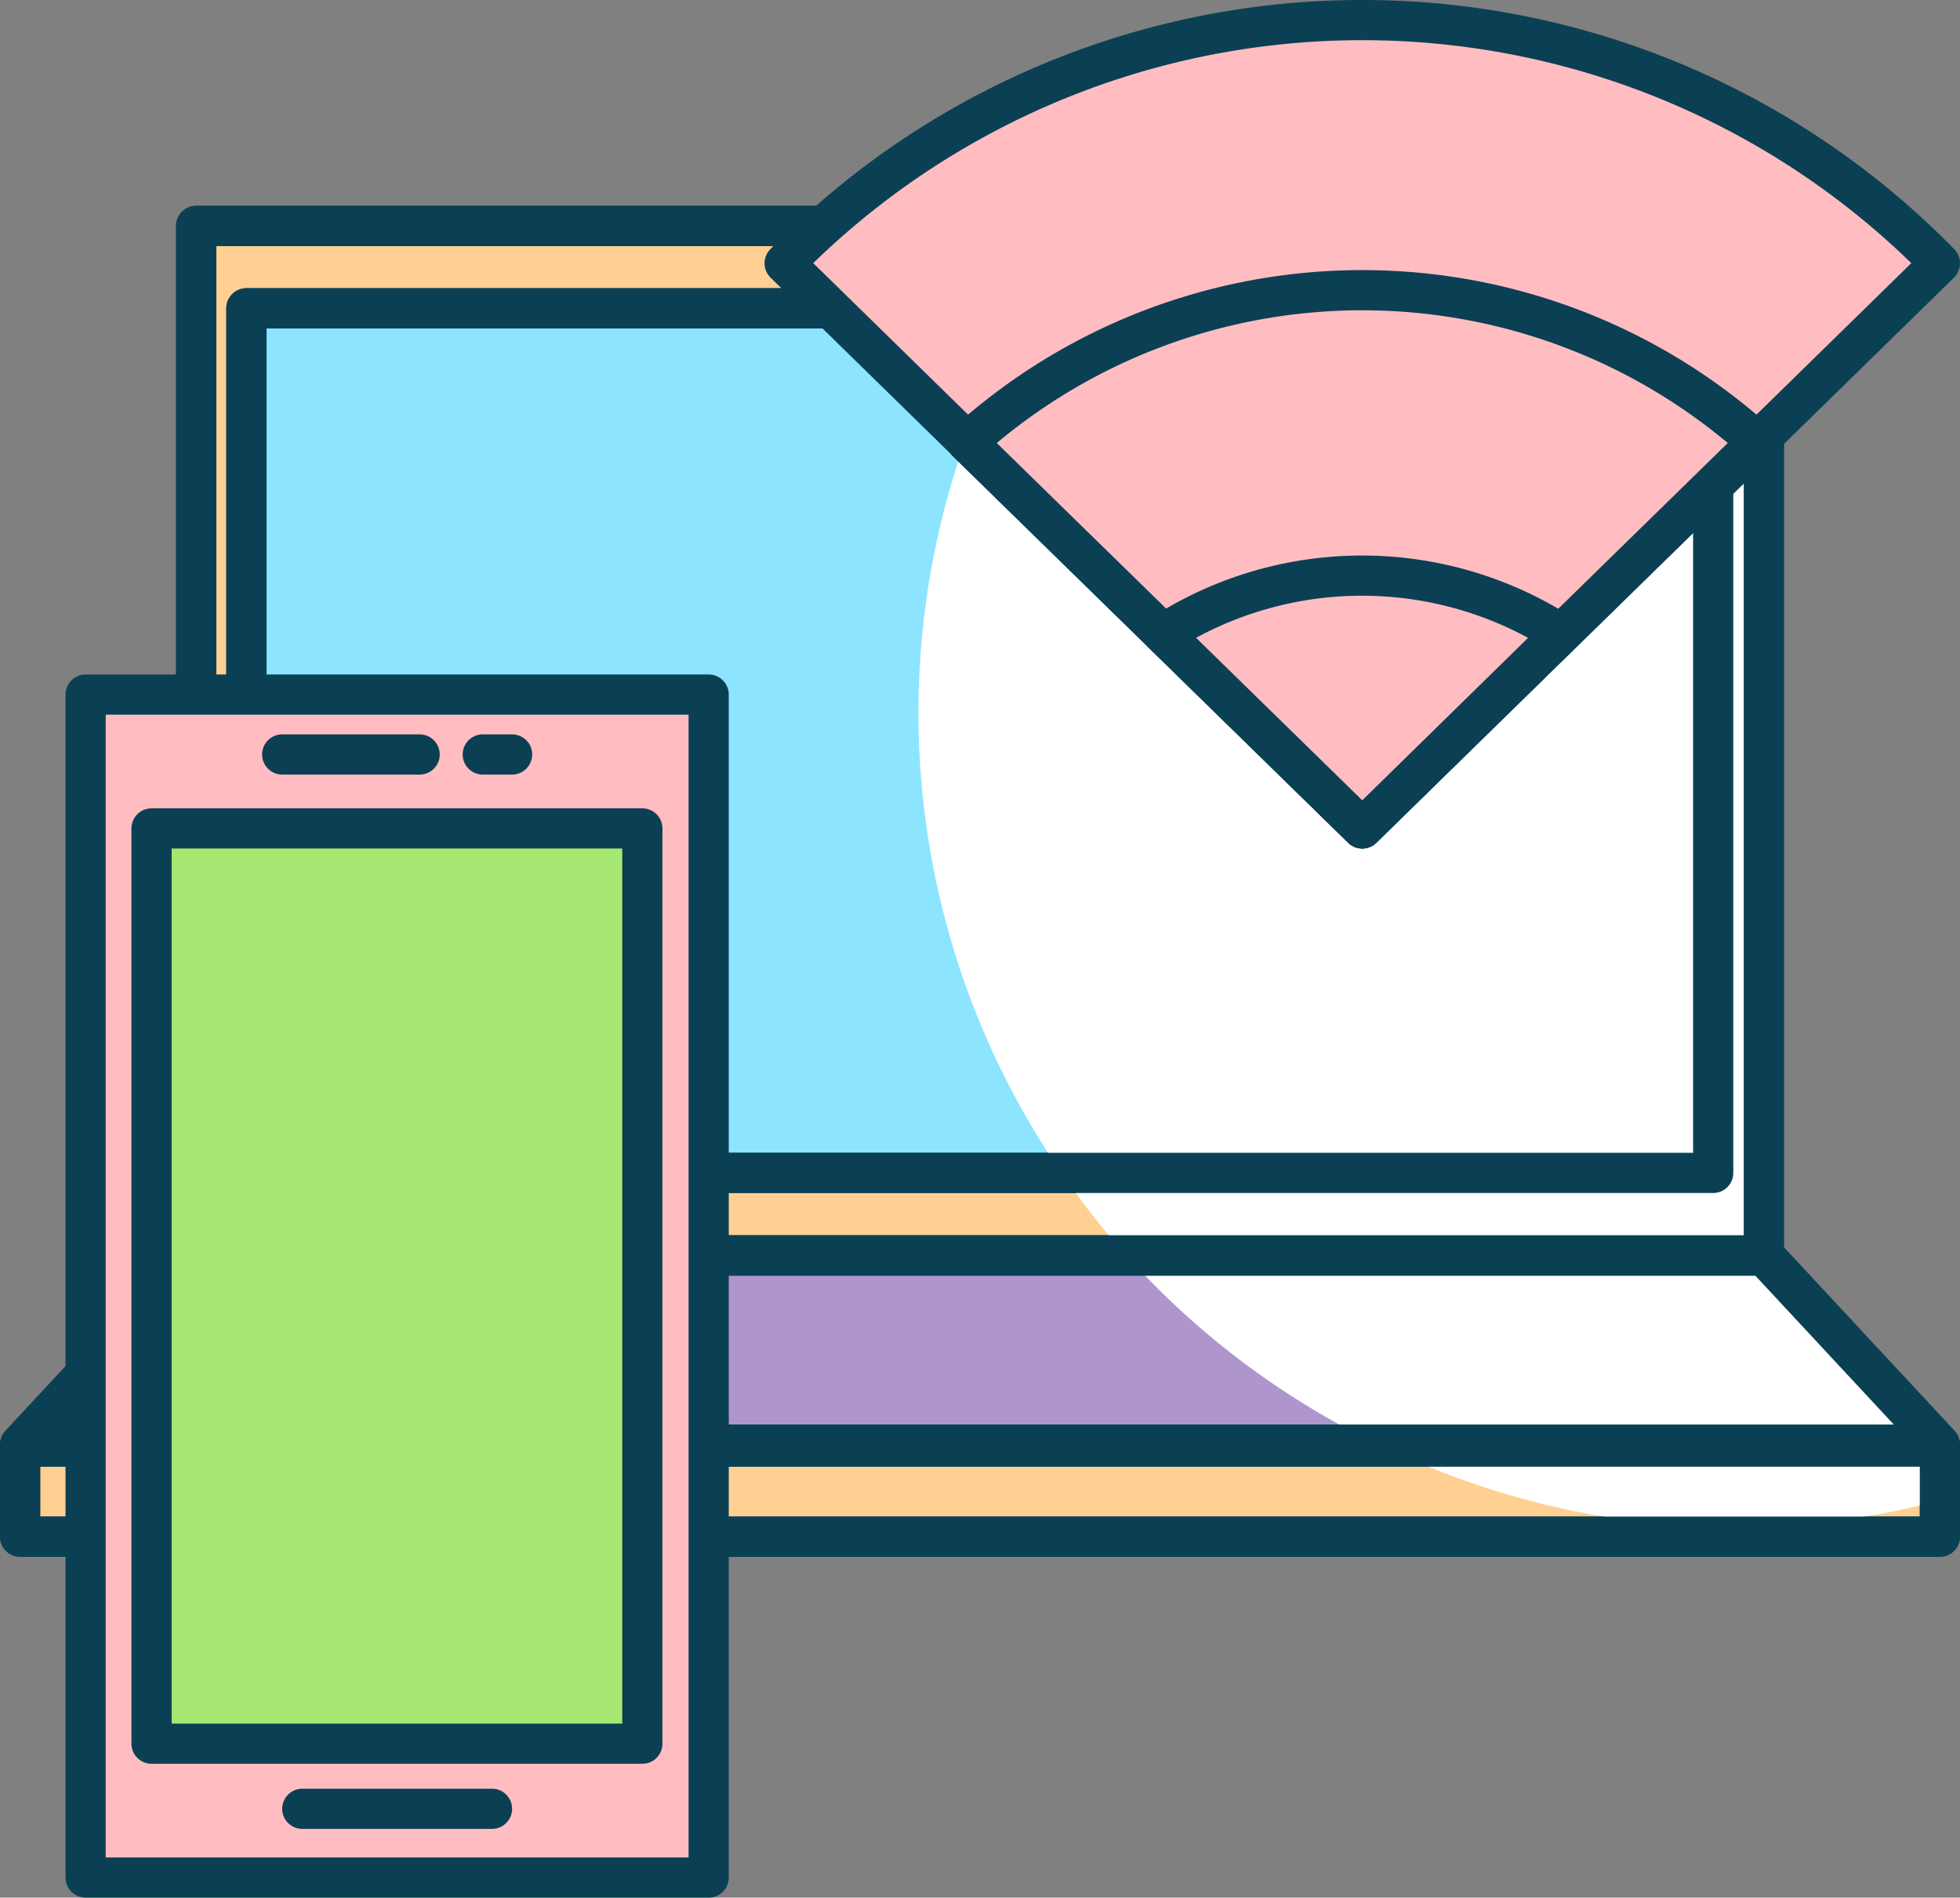 <svg xmlns="http://www.w3.org/2000/svg" viewBox="0 0 48.76 47.21"><rect x="0" y="0" width="48.76" height="47.21" fill="#808080" stroke="none"/><defs><style>.cls-1{fill:#ffd092;}.cls-1,.cls-2,.cls-3,.cls-5,.cls-6,.cls-7{stroke:#0b4054;stroke-linecap:round;stroke-linejoin:round;}.cls-2{fill:#8de4ff;}.cls-3{fill:#ae96cc;}.cls-4{fill:#fff;}.cls-5{fill:none;}.cls-6{fill:#ffbdc2;}.cls-7{fill:#a6e872;}</style></defs><title>wifi</title><g id="Layer_2" data-name="Layer 2"><g id="Layer_1-2" data-name="Layer 1"><g id="wifi"><rect class="cls-1" x="4.88" y="5.62" width="39" height="25.62"/><rect class="cls-2" x="6.13" y="7.67" width="36.49" height="21.51"/><rect class="cls-1" x="0.5" y="35.99" width="47.76" height="2.24"/><polygon class="cls-3" points="43.88 31.23 4.88 31.23 0.5 35.94 48.26 35.94 43.88 31.23"/><path class="cls-4" d="M43.17,38a20.35,20.35,0,0,0,5.09-.67V36H34.44A20.13,20.13,0,0,0,43.17,38Z"/><path class="cls-4" d="M43.88,5.62h-17a20.21,20.21,0,0,0,7.41,30.32H48.26l-4.38-4.71Z"/><rect class="cls-5" x="4.88" y="5.62" width="39" height="25.62"/><rect class="cls-5" x="6.13" y="7.67" width="36.49" height="21.51"/><rect class="cls-5" x="0.5" y="35.99" width="47.76" height="2.24"/><polygon class="cls-5" points="43.88 31.23 4.88 31.23 0.5 35.94 48.26 35.94 43.88 31.23"/><rect class="cls-6" x="2.13" y="17.28" width="15.5" height="29.43"/><line class="cls-5" x1="7.02" y1="18.77" x2="10.44" y2="18.77"/><line class="cls-5" x1="12.01" y1="18.77" x2="12.74" y2="18.77"/><line class="cls-5" x1="7.52" y1="45" x2="12.24" y2="45"/><rect class="cls-7" x="3.77" y="20.61" width="12.21" height="22.77"/><path class="cls-6" d="M48.26,6.55a20.09,20.09,0,0,0-28.74,0L33.89,20.61Z"/><path class="cls-6" d="M43.72,11a14.67,14.67,0,0,0-19.66,0l9.83,9.61Z"/><path class="cls-6" d="M38.83,15.77a9.16,9.16,0,0,0-9.89,0l4.95,4.84Z"/></g></g></g></svg>